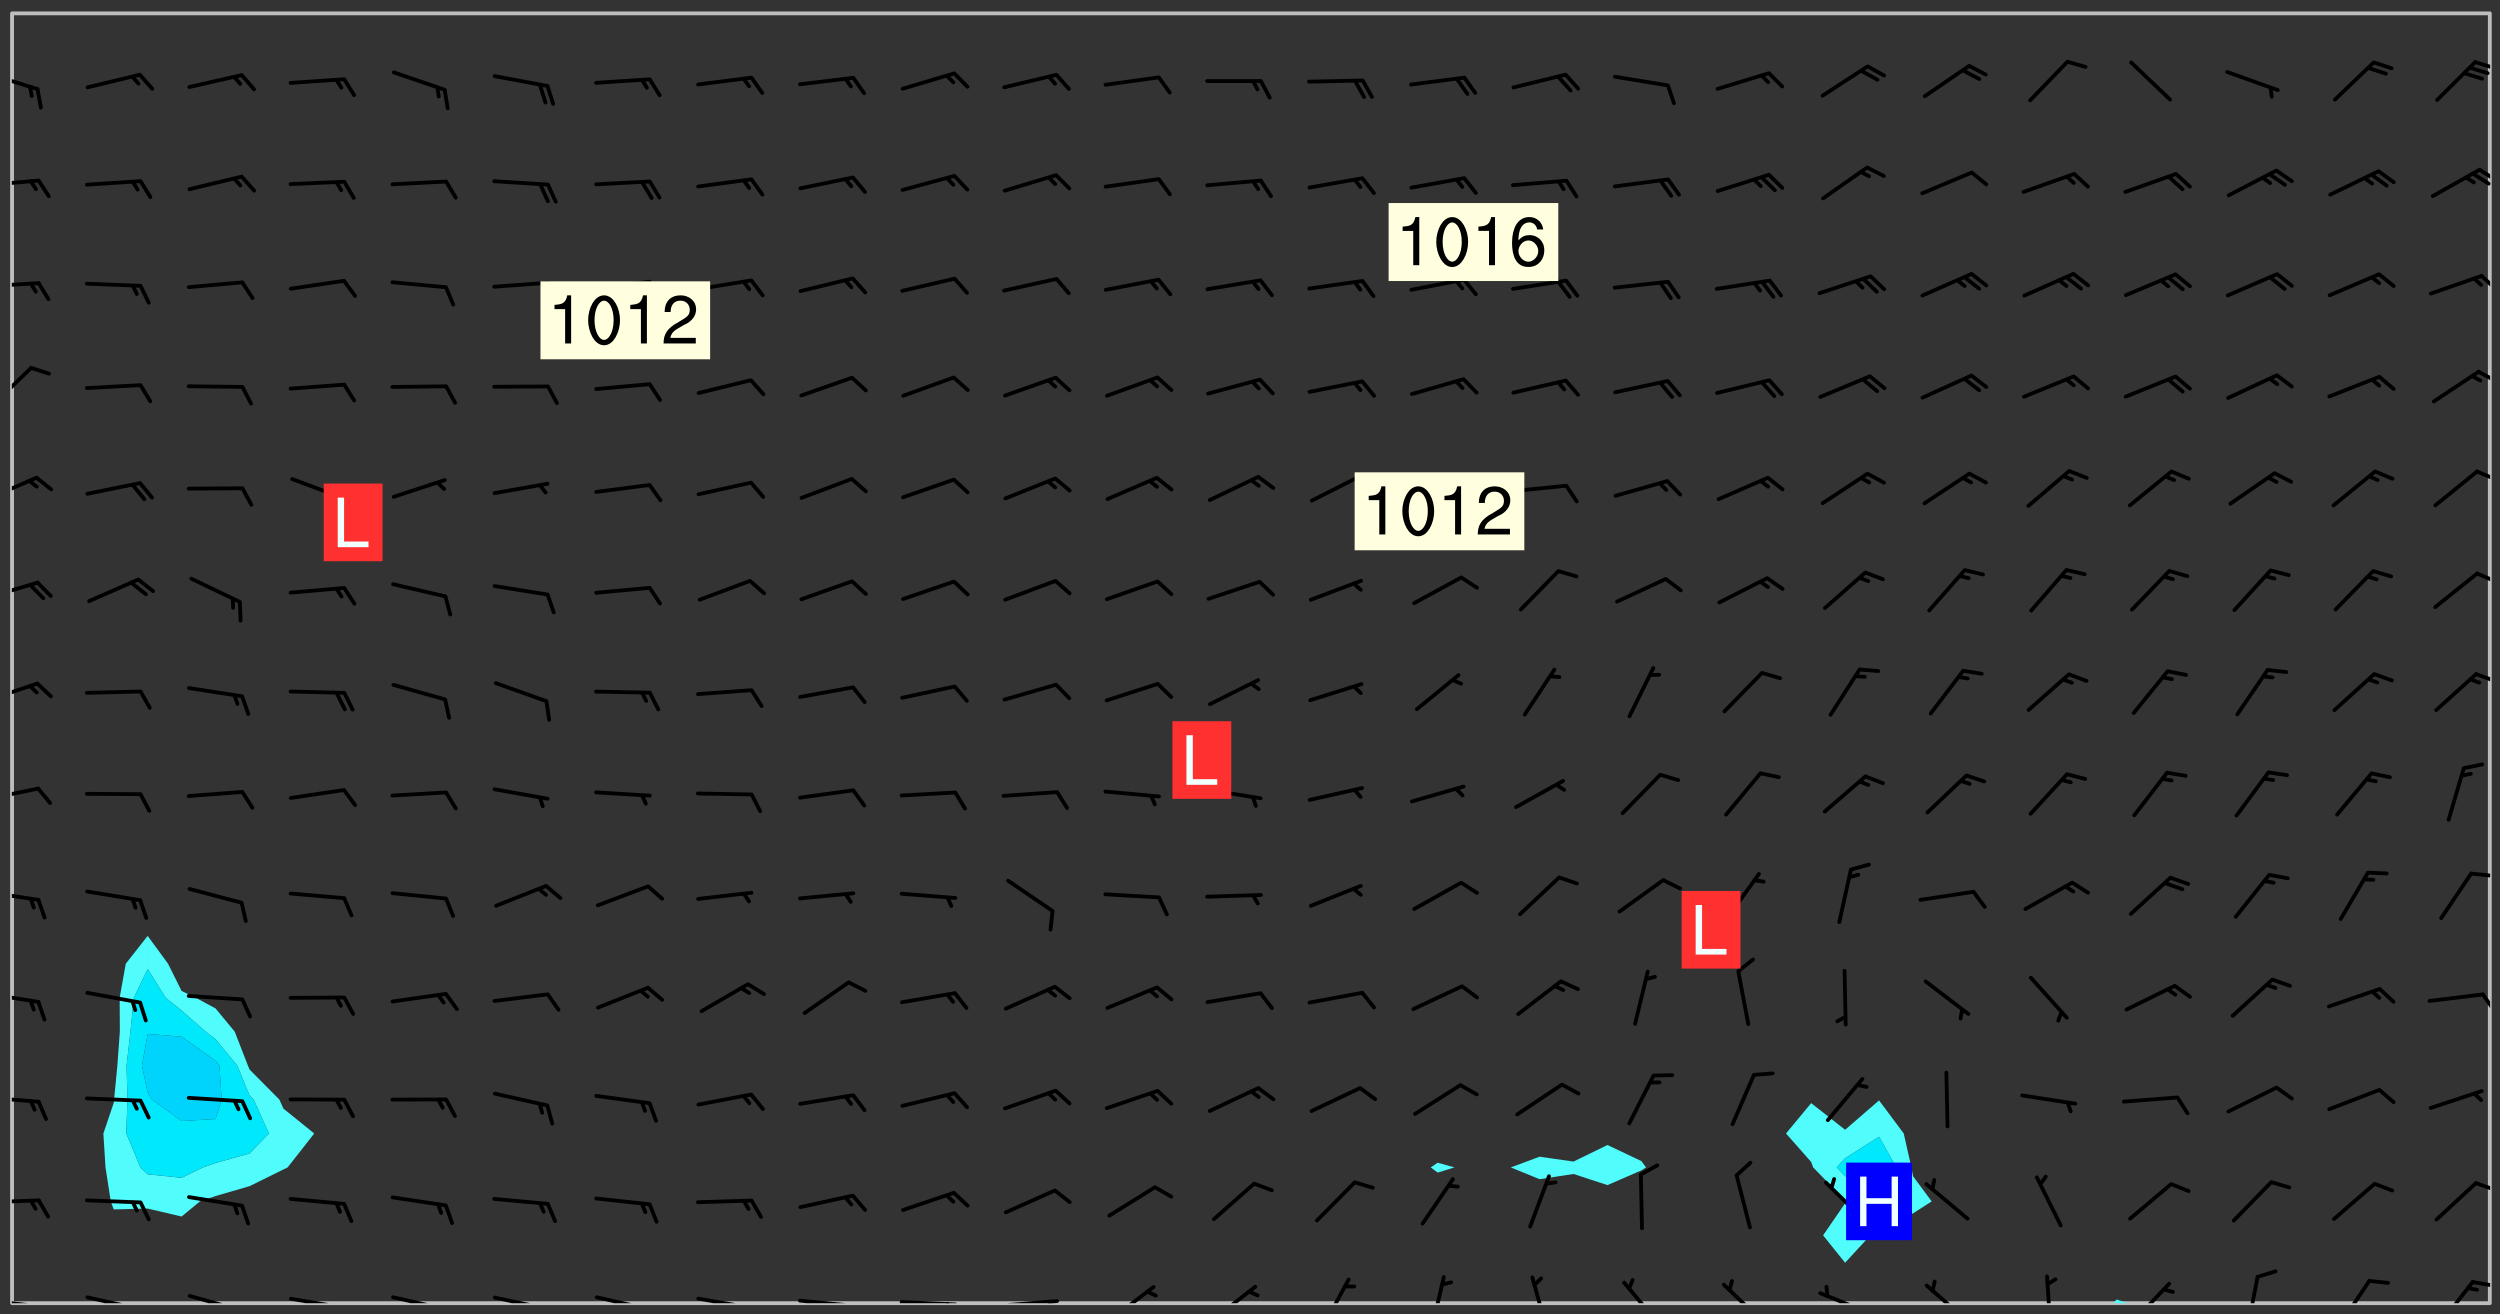 <svg xmlns="http://www.w3.org/2000/svg" role="img" xmlns:xlink="http://www.w3.org/1999/xlink" viewBox="142.45 309.95 326.84 171.84"><rect x="142.45" y="309.95" width="326.84" height="171.84" fill="#333333" stroke="none"/><defs><clipPath id="a"><path d="M144 311.672h1v168.656h-1zm0 0"/></clipPath><clipPath id="b"><path d="M144 311.672h324v168.656H144zm0 0"/></clipPath><clipPath id="c"><path d="M418 479h3v1.328h-3zm0 0"/></clipPath><clipPath id="d"><path d="M467 311.672h1v168.656h-1zm0 0"/></clipPath><clipPath id="e"><path d="M144 479h4v1.328h-4zm0 0"/></clipPath><clipPath id="f"><path d="M147 480h2v.328h-2zm0 0"/></clipPath><clipPath id="g"><path d="M146 480h2v.328h-2zm0 0"/></clipPath><clipPath id="h"><path d="M153 479h8v1.328h-8zm0 0"/></clipPath><clipPath id="i"><path d="M160 480h2v.328h-2zm0 0"/></clipPath><clipPath id="j"><path d="M159 480h2v.328h-2zm0 0"/></clipPath><clipPath id="k"><path d="M167 479h8v1.328h-8zm0 0"/></clipPath><clipPath id="l"><path d="M172 480h2v.328h-2zm0 0"/></clipPath><clipPath id="m"><path d="M180 479h8v1.328h-8zm0 0"/></clipPath><clipPath id="n"><path d="M187 480h2v.328h-2zm0 0"/></clipPath><clipPath id="o"><path d="M186 480h2v.328h-2zm0 0"/></clipPath><clipPath id="p"><path d="M193 479h8v1.328h-8zm0 0"/></clipPath><clipPath id="q"><path d="M200 480h2v.328h-2zm0 0"/></clipPath><clipPath id="r"><path d="M199 480h2v.328h-2zm0 0"/></clipPath><clipPath id="s"><path d="M206 479h9v1.328h-9zm0 0"/></clipPath><clipPath id="t"><path d="M213 480h2v.328h-2zm0 0"/></clipPath><clipPath id="u"><path d="M212 480h2v.328h-2zm0 0"/></clipPath><clipPath id="v"><path d="M220 479h8v1.328h-8zm0 0"/></clipPath><clipPath id="w"><path d="M227 480h2v.328h-2zm0 0"/></clipPath><clipPath id="x"><path d="M233 479h8v1.328h-8zm0 0"/></clipPath><clipPath id="y"><path d="M240 480h2v.328h-2zm0 0"/></clipPath><clipPath id="z"><path d="M246 479h9v1.328h-9zm0 0"/></clipPath><clipPath id="A"><path d="M253 480h3v.328h-3zm0 0"/></clipPath><clipPath id="B"><path d="M260 479h8v1.328h-8zm0 0"/></clipPath><clipPath id="C"><path d="M266 480h2v.328h-2zm0 0"/></clipPath><clipPath id="D"><path d="M273 479h8v1.328h-8zm0 0"/></clipPath><clipPath id="E"><path d="M279 479h2v1.328h-2zm0 0"/></clipPath><clipPath id="F"><path d="M287 477h7v3.328h-7zm0 0"/></clipPath><clipPath id="G"><path d="M300 477h7v3.328h-7zm0 0"/></clipPath><clipPath id="H"><path d="M315 476h5v4.328h-5zm0 0"/></clipPath><clipPath id="I"><path d="M329 476h3v4.328h-3zm0 0"/></clipPath><clipPath id="J"><path d="M342 476h3v4.328h-3zm0 0"/></clipPath><clipPath id="K"><path d="M354 477h6v3.328h-6zm0 0"/></clipPath><clipPath id="L"><path d="M367 477h7v3.328h-7zm0 0"/></clipPath><clipPath id="M"><path d="M380 478h8v2.328h-8zm0 0"/></clipPath><clipPath id="N"><path d="M394 477h6v3.328h-6zm0 0"/></clipPath><clipPath id="O"><path d="M409 476h2v4.328h-2zm0 0"/></clipPath><clipPath id="P"><path d="M420 477h7v3.328h-7zm0 0"/></clipPath><clipPath id="Q"><path d="M436 476h2v4.328h-2zm0 0"/></clipPath><clipPath id="R"><path d="M448 477h5v3.328h-5zm0 0"/></clipPath><clipPath id="S"><path d="M461 477h5v3.328h-5zm0 0"/></clipPath><clipPath id="T"><path d="M465 477h3v2h-3zm0 0"/></clipPath><clipPath id="U"><path d="M144 466h4v2h-4zm0 0"/></clipPath><clipPath id="V"><path d="M465 464h3v2h-3zm0 0"/></clipPath><clipPath id="W"><path d="M144 453h4v2h-4zm0 0"/></clipPath><clipPath id="X"><path d="M144 439h4v3h-4zm0 0"/></clipPath><clipPath id="Y"><path d="M466 439h2v4h-2zm0 0"/></clipPath><clipPath id="Z"><path d="M144 426h4v2h-4zm0 0"/></clipPath><clipPath id="aa"><path d="M465 423h3v2h-3zm0 0"/></clipPath><clipPath id="ab"><path d="M144 412h4v3h-4zm0 0"/></clipPath><clipPath id="ac"><path d="M144 399h4v3h-4zm0 0"/></clipPath><clipPath id="ad"><path d="M465 397h3v3h-3zm0 0"/></clipPath><clipPath id="ae"><path d="M144 385h4v4h-4zm0 0"/></clipPath><clipPath id="af"><path d="M466 384h2v3h-2zm0 0"/></clipPath><clipPath id="ag"><path d="M144 372h4v4h-4zm0 0"/></clipPath><clipPath id="ah"><path d="M466 371h2v2h-2zm0 0"/></clipPath><clipPath id="ai"><path d="M144 357h3v7h-3zm0 0"/></clipPath><clipPath id="aj"><path d="M466 358h2v2h-2zm0 0"/></clipPath><clipPath id="ak"><path d="M144 346h4v2h-4zm0 0"/></clipPath><clipPath id="al"><path d="M466 345h2v3h-2zm0 0"/></clipPath><clipPath id="am"><path d="M144 333h4v2h-4zm0 0"/></clipPath><clipPath id="an"><path d="M466 331h2v3h-2zm0 0"/></clipPath><clipPath id="ao"><path d="M465 332h3v3h-3zm0 0"/></clipPath><clipPath id="ap"><path d="M144 319h4v3h-4zm0 0"/></clipPath><clipPath id="aq"><path d="M465 317h3v3h-3zm0 0"/></clipPath><g id="ar" clip-path="url(#clip1)"><path fill="#fff" fill-opacity="0" fill-rule="evenodd" d="M0 0h1000v1000H0zm0 0"/><path fill="#d3d3d3" fill-opacity="0" fill-rule="evenodd" d="M162.152 355.867l-.234.293.059.234.117.172.176.234.293.348.113.059.117-.172.059-.234.176-.176.465-.176h.699l.234.293.289.816.059.176.176.23.352.234.699.699.172.176.234.348.234.41.289.582.41.465.23.234.234.176.117.23.176.293.172 1.164v.234l.059.289.059.117.117.117.348.41.117.172.176.176.176.234.117.172.172.352.059.234.234.406.234-.059-.176.176-.059.93h-.582l-.234-.113-.348.113-.117.117-.059.293-.059.176-.117.172-.465.293-.059.234-.059.113v.645l.059.172v.41l.059.059v.406l.059.406.117.176.059.059.23.641-.059.293v.699l-.059.582v.234l-.059.23-.055.352v1.922l.055.117h.426l-.367.117-.023.352.891 1.168 1.742.539 1.34.359v.539l.09.809.535.715 1.52.27.891-.086.09 1.164.535.18 1.16-.18 2.055-.984 1.16-.363 1.879-.176 1.695-.18-.18.719-1.516.086-1.25.09-.805.27-1.074.809.27.719.535.898-.18.625-.266.809.266 1.078.625.898.805.18 1.25-.18-.266.723.098.504.055.293v.172l.059.293v.406l.176.117.352.117h.406l.293-.176.113-.117.059-.117.117-.23.059-.176.352-.465.23-.176.176-.059.176.059.059.176.117.988.055.469.059.172.117.234.176.059.816.059h.289l.117.234.059.406.059.352v1.105l.117.293.117.348.289.699.176.352.582.754.352.176.172.059.469.234.641.465.348.234.293.176.293.055.23.062.816.348.293.176.113.172.352.352.117.176.523.641v.289l.059.352v.348l.059.352.059.289.117.059.172.059h.176l.582.234.176.117.176.289.176.234.113.234.293.23.117.117v.41l.059.055.289.234.234.117.059.117.117.172.059.117.23.234.059.176.234.059.117.059-.117.113-.059.117v.117l-.117.293-.117.289v.582l.176.117.117.059.059.117.117.117.113.059.176.348.059.352.059.406v.176l-.059.176-.117.699v.172l.117.176.293.293h.406l.176.117.117.172.117.293v.234h-.527l-.23-.234h-.234l-.176.059-.059.699.059.348.117.176.176.41.117.23.289.469.176.055h.523l.234.059.758.641.059.293v.234l.059.059.23.348v.352l-.117.172v.293l.293.289.293.176.172.059.293.176.293.117.582.406.289.234.293.176.219.16.016.012.23.176.641.523.176.234.117.176.176.176.113.172v.641l.117.176.469.117.582.117.234.059.23.113.293.117.113.059.586.352.289.172.176.062.176.055.176.059.699.352.289.176.234.055.289.176.234.117.641.406.293.117.172.059.234.059.41.059.23.059.234.117.059.172-.41.176.469.059.059.293.113.234.176.055.234.059.176.059.406.117.641.234.117.172.059.234v.176l-.059.117-.059.406.234.234.117.059.348.117.641.23.176.117.289.117.176.176.234.465.582 1.105.176.176.348.176.176.117.352.117 1.047.523.234.059.465.113.293.059.465.176.758.582.234.234.348.465.176.176.289.234.816.699.293.176.289.289.293.176.293.289.695.641.176.176.293.234.289.234.469.289.641.582.348.234.234.293.348.348.352.465.934.992.348.406.117.176.234.059.113.117.645.176.23.113.234.059.293.176.23.117.934.699.406.406.234.176.406.176.234.117.816.348.348.234.234.117.293.289.23.117.758.352.352.172.23.059.293.117.234.059.871.176h.816l.469.23.172.059.875.699.465.117.293.059.176.059.23.059.469.059.348.059.352.059.406.059h.293l.172.059v.23l.176.176h.293l.348.059.352.059.699.117h.641l.465-.234.293-.176.172-.117.41-.172.289-.176.934-.465.469-.293.523-.293.465-.172.465-.176 1.051-.465.289-.117.41-.117.289-.117.527-.176 1.516-.699.582-.348.289-.059.293-.059.348-.117.875-.23.352-.117h.113l.234-.059.875-.234.234-.059h.812l.352-.059.816-.117.172-.059.352-.055.293-.059.23-.059.816-.176.176-.059h.348l.234-.059.465-.117.758-.172.234-.059h.348l.41-.117.289-.059 1.285-.059h.289l.41-.059.23-.059h.176l.875-.117h.406l.41-.117h.348l.352-.113.871-.059h1.75l1.047.289.41.117.289.117.352.117.289.117 1.051.172.289.059h.293l.293.059.172.059.41.059.172.059.117.059h.117l.117.059.352.059h.113l.41.066 1.922.395 1.926.395 1.52.449 1.695.719 2.145.805 1.605-.719 1.43-.805 1.16-1.078 1.25-.449 3.035-.719 1.875-.359 2.145-1.348 2.234-1.254 2.5-1.258 1.695-.449 1.785-.18 1.16-.27.625.539 1.34-.27.715-.988.984-1.344.445-.18.805-.359 1.875-.539 1.785-.449 1.25-.27 1.16-.09 1.699-.09 1.961-.27 1.25-.09h.539l.625-.09h.891l2.145-.18 2.41-.18 2.59-.09 1.695.18 1.609.09 1.43.359 1.16.719 1.875.988 1.16 1.527.266.715.629.09.355.898.535.539.535 1.527 1.074.359h.535l-.805.535.09 1.707.715 2.695.891.805.895.988.715 1.258 1.785.539 1.52-.18.355 1.344 1.609-.805.98-.539.27.27.316-.215.219-.145.801.449.449-.359h.355l.535-.27.539-.719.535-.27.625-.988 1.16.449.84.371 1.395.617 1.695-.18h1.605l1.785.09.18-1.707.535-1.344.805.27.492.848.402.406-.09.539v.359l.715.449.711-.27h1.43l.359.988.445 1.258.715 1.344 1.25.629 1.695.629.715-.18.18-.539.98-.09.449.359.086 1.258-.266.629-.535.18v.539l.715.984.266.539.984.988.801 1.078-.266.359-.09.898-.625 2.332-.355 2.066-.09 1.793-.18.719-.09.539v1.438l-.98 1.883-.359 1.707-.535.898-.805 1.168-.266.539 2.055 1.254.086.359-.355.539-.09-.18v.809l.09 1.438-.445.715-1.074.094-.266.715.535.898.805.719 1.16.809 1.34.27.445.359-.355.449-1.789-.09-1.25-.449-.715-.719-.625-.09-.176 3.59-.188 1.309h89.359V311.703h-55.27v49.082l.762.125 3.289.543 2.023 2.836v2.754l2.352.332 2.348.332h4.051l-1.379 4.16-2.023.707-2.023.703-.543.344-2.594 1.617-.188.117-2.023-2.078-.73-2.742-2.672-2.078-1.375-3.5-.066-.082-1.957-2.672 2.75-1.418v-49.082H294.422v91.414l.117.031.133.012.074.074.105.047.09.059.086.059.09.059.297.297.059.09.031.117.027.117.016.137-.031.117-.059.09-.059.086-.043.105-.047.102-.027.121v.145l.176.27.148.148.074.086.074.074.043.105.062.09.059.086.043.105.059.09.047.102.043.105.059.086.117.18.074.074.062.086.059.09.043.105.059.09.059.086.062.09.059.09.043.102.117.18.074.074.059.086.074.074.09.059.105.047h.148l.133-.016.133.016.102-.047.074-.074.047-.102-.016-.133v-.148l-.047-.105-.027-.117-.047-.102-.027-.121-.043-.102-.062-.09-.043-.102-.043-.105-.031-.117-.016-.133-.012-.137.086-.059.059-.086.121-.031.043.105.016.133v.117l.059.102.059.09.09.059.148.148.059.09.043.105-.012.102.086.059.105.047.086.059.09.059.074.074-.117.027-.105.047-.086.059-.074.074-.059.09-.062.086-.027.121-.047.102-.043.105-.031.117-.012.133-.016.133v.148l.027.117.047.105.043.102.059.09.074.074.09.059.074.074.09.059.059.09.043.105.047.102.117.031.133.016h.148l.117-.031.105.043.043.105.047.102.027.121L299.5 410l.027.117.031.121.027.117.105.043.102.047.133-.016.148.148.062.086.074.074.07.074.09.062.105.043.102.043.117.031.137.016.117-.031.074-.074.027-.117-.012-.133-.031-.121-.027-.117.043-.105h.117l.09.062.117.027h.148l.133.016h.148l.133.016.133-.016h.148l.133-.016.133-.012.137.012.117-.027.133-.016.191-.059-.059.176-.016.133-.027.121-.016.133-.059.086-.133.016-.105.047-.105.043-.117.031-.117.027-.266.031h-.148l-.133.016-.074.074.059.086.148.148.117.18.074.07.09.062.09.059.086.059.09.059.102.043.105.062.105.043.086.059.105.047.102.043.18.117.059.09-.043.102-.047.105.016.133.223.223.059.09.043.102.031.121.043.102.016.133.031.117.012.137.031.117.148.148.102.043.105.043.117.031.133.016.137.016h.117l.117-.031.09-.059.043-.105.047-.102.043-.105.031-.117.012-.133v-.148l-.012-.133-.016-.133-.031-.117-.043-.105-.047-.105-.043-.102-.043-.105-.016-.133.016-.133.027-.117.031-.117.027-.121.047-.102.09-.059.086-.062.074-.074.09-.059.223-.223.059-.086.074-.074.117-.18.059-.086v-.148l-.074-.074-.102-.047-.105-.043-.102-.043-.059-.09-.047-.105-.027-.117.09-.059.117-.031.102-.043.18-.117.148-.148.012-.133-.012-.105-.09-.059-.133.016h-.148l-.133.016-.133-.016-.121-.031-.086-.059-.074-.074-.059-.09-.062-.086-.117-.18-.059-.086.031-.121.086-.059.121-.031.059-.086v-.121l-.031-.117-.059-.09-.059-.086-.047-.105-.027-.117-.016-.133.059-.09.074-.074.09-.059.117-.18.074-.074.059-.086.148-.148.121-.031.133-.016.133.016.074.074.043.105.016.133-.031.117-.117.031-.133.012-.148.148-.043.105-.047.102-.027.121-.031.117v.148l.031.117.043.105.059.09.074.07.074.074.117.031.121.027.117-.027.133-.016h.117l.09.059.074.074.047.105.059.086.102.047.133.016.105.043.086.059-.012.105-.074.074-.18.117-.059.09-.09.059-.07.074-.074.074-.062.09-.027.117-.016.133.016.133-.016.133v.148l.016.133.027.117.031.121.074.074.09.059.086.059.09.059.117.031v.086l-.102.047-.09.059-.266.031-.117.027h-.148l-.105.043-.102.047-.059.09-.062.234-.012.133-.031.121-.016.133v.293l-.012.133.012.137.016.133.133.016.133.012.121.031.086.059.074.074.047.105.043.102.016.133v.445l-.016.133v.445l.031.266.027.117.016.133.031.117.086.211.031.266v.148l-.031.117-.027.117-.031.121-.027.117-.031.117-.031.121-.012.133-.016.133.09.059.117-.031.102.016.047.105-.031.266v.441l-.043.105-.047.105-.043.102-.043.105-.059.086-.031.121-.043.117-.031.117-.016.133.016.133.059.09.105.047.086.059.059.086-.012.137-.031.117-.043.102v.445l-.016.133v.148l-.031.117-.043.105-.027.117-.047.105-.043.102-.031.121-.027.117-.031.133-.031.117-.027.117-.043.105-.031.117-.031.121-.012.133-.016.133v.297l.027.117v.148l.047.398.027.117.059.09.121.031h.148l.133-.016.059.09v.117l-.059.09-.09.059-.102.043-.105.047-.09.059-.086.059-.137.016-.117-.031-.133-.016-.102.047-.062.086-.012.137-.016.133-.031.117-.027.117-.016.133-.031.121v.297l.016.133.031.117v.148l.012.133v.148l-.027.117-.047.102-.027.121-.031.117-.059.09-.074.074-.102.043-.105.047-.117.027-.121.031-.102-.047.059-.086.105-.047.027-.117.031-.117.027-.121.031-.117v-.148l.016-.133-.031-.117-.043-.105-.105.016-.074.074-.102.043-.09.062-.074.074-.043.102-.016.133-.031.117L304.25 426l-.031.117-.027.117-.031.121-.027.117-.031.117-.043.105-.09.059h-.09l-.117-.031-.031-.086.016-.137-.031-.117v-.148l-.012-.133v-.148l-.062-.234-.027-.121-.043-.102-.047-.105-.059-.086-.059-.09-.043-.105-.062-.086-.148-.148-.07-.074-.105-.047-.105-.043-.102-.043-.297-.297-.09-.074-.086-.059-.105-.043-.09-.062-.086-.059-.105-.043-.09-.059-.086-.062-.074-.07-.105-.047-.086-.059-.105-.043-.09-.062-.102-.043-.105-.043-.086-.059-.105-.047-.105-.043-.102-.047-.09-.059-.102-.043-.105-.043-.09-.062-.117-.027-.133-.016-.133.016H299.75l-.133.016-.117-.031-.09-.059-.074-.074-.09-.059-.102-.047h-.148l-.121-.027-.102-.043-.074-.074-.117-.18-.09-.059-.102-.043-.09-.062-.105-.043-.09-.059-.086-.059-.105-.047-.059-.086-.059-.09-.043-.105-.047-.102-.074-.074-.086-.059-.074-.074-.09-.059-.223-.223-.043-.105-.031-.266.105-.043h.145l.105.043.074.074.09.059.086.059.105.047.09.059.148.148.07.074.148.148.062.086.074.074.086.059.074.074.09.062.09.059.086.059.27.176.102.047.105.043.102.043.047-.074.059-.086.074-.074.07-.074.105.043.074.074.059.09.043.102.047.105.043.105.121.027.117-.027.074-.09.043-.105.059-.09.074-.074.105-.043.117-.027.133.012.09.059.148.148.059.09.043.105.047.102.043.105.043.102.105.047.105.043.133.016.086-.059.059-.09.074-.074.105-.043.117.027.105.047.102.043.105.043.102.047.18.117v.117l-.016.133.016.133.016.137.059.086.102.047.121.027.117.031h.148l.117-.031.059-.09.18-.117.059-.09.074-.074.059-.086.117-.18.18-.117.117.031.09.059.043.074-.016.133v.117l.09.059h.148l.133-.016.133-.012.266-.031.105-.043.117-.031.121-.027.074-.074.07-.074.062-.09-.016-.105-.047-.102-.102-.043-.105-.016-.117.027-.266.031h-.148l-.074-.074-.09-.059-.117-.031-.117-.027-.133-.016h-.148l-.133.016h-.297l-.105-.047-.148-.148-.043-.102-.059-.09.223-.223.086-.059.105-.043.117-.031.133-.016.133.016.137.016.102.043.133-.012.09-.062.102-.043.062-.09-.047-.102-.09-.059-.117-.031-.102-.043-.059-.09-.062-.09v-.117l.016-.133.105-.047.074-.07v-.121l-.09-.059-.031-.117.09-.059.074-.074.043-.105.059-.09.047-.102.016-.133v-.148l-.047-.105-.043-.102-.09-.059-.133-.016-.102-.043-.137-.016-.117-.031h-.445l-.133-.016-.133-.012-.133-.016-.117-.031h-.148l-.133-.016-.133-.012-.266-.031-.121-.043-.086-.059-.074-.074v-.148l.012-.133.105-.047.102-.043.133-.016h.152l.133-.016h.293l.121.031.102.043.09.059.234.062.121-.047.09-.059.102-.043.133-.016.105.043.102.047.133.012.121-.027h.145l.121-.031.117-.027.105-.047.074-.074.086-.059.148-.148.059-.086.047-.105.027-.117.016-.105-.102-.043-.09-.059-.117-.031-.105-.043-.09-.062-.074-.086-.074-.074-.102-.043-.105-.047-.102-.043-.059-.09-.047-.102-.086-.211-.062-.086-.059-.09-.074-.074-.086-.059h-.27l-.117.031-.09.059-.102.043-.133.016-.105-.016-.027-.117-.062-.09-.117-.031-.102-.043-.148-.148-.031-.117-.016-.105.074-.074.18-.117.117-.027.117-.031.137.016.102.043.105.043.102.047.105.043.117.031.133.016.117.027.133.016.105-.016.09-.059-.074-.074-.105-.043-.074-.074-.074-.09-.148-.148-.086-.059-.09-.059-.074-.074-.09-.059-.102-.047-.121-.027-.102-.047-.105-.043-.117-.031-.102-.043-.121-.031h-.148l-.117.031-.105.043-.086.062-.18.117-.086.059-.09.059-.105.047-.086.059-.105.043-.102.043-.105.047-.074.074-.059.09-.059.086-.047.105-.059.086-.074.074-.133-.012-.117-.031h-.117l-.074.074-.09.059-.074.074-.09.059-.086.059-.105.047-.102.043-.137.016-.102-.043-.148-.148-.105-.047h-.086l-.105.047-.102.043-.121.031-.117-.031-.074-.074v-.117l.031-.121.074-.07.059-.09.074-.074.117-.031.105-.043h.293l.133-.016.137-.016.102-.043.09-.059.102-.047.09-.059.133-.012.09.059.133.012.09-.059.086-.059.105-.043.09-.059.086-.062.09-.059.148-.148.059-.086.059-.09.105-.043.133-.016.117.027.121.031.059-.059.059-.09.031-.266.027-.117.105.012.133.016.102-.043.09-.059.059-.09.074-.074.059-.09.047-.102.012-.133-.012-.133-.047-.105-.148-.148-.059-.09-.059-.086-.043-.105v-.445l.016-.133v-.148l.012-.133-.059-.059-.09.059-.102-.043-.18-.117-.086-.059-.062-.09-.059-.09-.074-.074-.086-.059-.121.031-.102.012-.105.047-.086.059-.105.043-.148.148-.09.059-.086.059-.09.062-.105.043-.133.016v-.121l.105-.043.117-.031.074-.07.043-.105v-.148l-.027-.117-.148-.148-.133-.016h-.148l-.117.031-.105.043-.102.043-.09.062-.117.027-.074-.074.012-.133-.043-.102-.043-.105-.09-.059-.117.027-.121.031-.117.031-.102.043-.121.031-.102.043-.105.043-.09.059-.102.016v-.117l.016-.133-.059-.09-.074.043-.148.148-.059.09-.074.074-.047.105-.043.102-.074.074-.059.09-.074.074-.059.086-.074.074-.09.062-.074.07-.074.074-.102.016-.133.016-.105-.043v-.121l.148-.148.043-.102.059-.09.047-.102.043-.105.059-.09.031-.117.043-.102.031-.121.027-.117.047-.105.043-.102.043-.105.074-.07.09-.062.09-.059.102-.043h.297l.266-.031.105-.043-.074-.074-.117-.031-.105-.043-.09-.059-.102-.047-.09-.059-.102-.043-.105-.043-.09-.062-.086-.059-.105-.043-.102-.043-.121-.031-.117-.031-.102-.043L297.5 410.25l-.102-.043-.09-.059-.043-.105-.016-.133.102-.043.133-.016.137.016.133-.016.102-.043.059-.09.016-.105-.09-.059-.074-.074-.102-.043-.09-.059-.148-.148-.043-.105-.016-.133v-.293l-.059-.09-.09-.059-.074-.074-.043-.105-.031-.117-.059-.09-.074-.074-.117-.027-.074-.074-.09-.059-.09-.062-.086-.059-.074-.074-.059-.086-.047-.105-.086-.059-.148-.148-.195-.059-.133.016-.102.043-.074.074-.047.102-.043.105-.059.09-.059.086-.297.297-.09.059h-.086l-.062-.086-.043-.105.031-.117.059-.09.027-.117-.012-.133-.09-.062-.105.047-.117.027-.117.031-.27.176-.102.047-.117.027-.105.047-.09.059-.102.043-.059-.086-.047-.105.016-.133.047-.105.07-.074.074-.07.059-.09v-.148l-.043-.105h-.238l-.102.047-.031.117-.027.117-.031.121-.074.043-.133.016-.074-.047-.043-.102-.043-.105-.047-.102-.043-.105-.121.031-.102.043-.133.016-.117.031-.105.043-.09.059-.102.047-.121.027-.133.016-.102-.043-.059-.09-.047-.105-.043-.102-.043-.105v-.117l.059-.09.086-.059.18-.117.102-.047.105-.043.105-.059.102-.043.09-.062.102-.043.105-.059.102-.047.09-.059.105-.043.102-.043.09-.062.102-.043.137-.016.117.031.102.043.121.031.102.043.105.047.102.043.105.043.102.047.105.043.102.043.105.047.086.059.105.043.117.031.105.043.102.047.09.059.105.043.102.043.105.047.117.027.102.047.121.027h.148l.086-.059.016-.102.059-.09-.027-.117-.074-.074-.117-.18-.074-.074-.09-.074-.18-.117-.086-.059-.105-.043-.102-.047-.27-.176-.059-.09-.074-.074-.059-.09-.043-.102-.031-.117-.016-.137v-.562l-.012-.133-.016-.133-.031-.117-.016-.133-.012-.133-.031-.121-.223-.223-.059-.086-.016-.105.031-.117.133-.016v-91.414H172.992v1.453l-.059.234-.352 1.051-.172.523-.117.348-.176.41-.117.172-.234.293-.23.059h-.352l-.117.059-.23.406v.293l.117.176.23.23.117.234.641.758.293.465.176.234.23.352.234.348.641.816.176.465.172.41.117.695.176.469.117 1.398.059.465v.875l.117 1.047v4.781l-.059.465-.352 1.281-.176.523-.113.41-.352.93L172.934 336l-.234.582-.117.176-.172.348-.176.406-.352.816-.059.293-.113.293-.117.289-.059.176-.117.875-.059.406-.059.117-.059.176-.059.172-.23.527-.117.172v.234l-.117.234-.059.172-.176.586v.289l-.059.176v.293l-.059.113-.059.527v.172l-.055.234v2.621l-.176.816-.117.176-.176.234-.117.172-.113.234-.586.934-.23.289-.293.465-.176.234-.289.352-.352.699-.113.23-.176.41-.176.23-.406.527-.816.699-.293.172-.289.234-.176.117-.176.176-.523.406-.527.176-.172.176-.234.055-.641.176h-.758m12.211 31.023l-1.074.449.359.895 1.25-.715.445-.539-.98-.09"/><path fill="#d3d3d3" fill-opacity="0" fill-rule="evenodd" d="M201.508 416.598h-.895l.449.629.98.359.805-.09.445-.988-.176.09-.715-.355-.895.355m154.621 59.07l-.059-.523v-.293l.113-.293.059-.23.469-.469h.113l.117-.113.117-.059h.176l.234-.059h.348l.234.059.117.059.23.172.059.176.117.582v.293l-.117.176-.172.289-.176.176-.527.523-.23.234-.117.059h-.176l-.117-.059-.406-.293-.176-.117-.117-.059-.059-.113-.055-.117m6.641-10.957l-.059-.172v-1.109l.059-.172.176-.059.172-.059h.176l.234-.059.117.059.059.699-.059.172-.117.176-.117.059-.234.523-.113.059h-.234l-.059-.117m9.613-14.391l-.117-.176v-.699l.293-.875.117-.172.176-.352.113-.23.117-.293.352-.758.117-.23.172-.234h.176l.117-.059h.641l.117.059.234.234.172.113.352.293.117.117.113.176v.113l.117.059.117.117v.699l-.059.176v.23l-.059.176-.348 1.051-.117.23-.117.234-.117.059-.23.234-.641.289h-.875l-.41-.117-.641-.465"/><path fill="none" stroke="#bebebe" stroke-linecap="round" stroke-linejoin="round" stroke-miterlimit="10" stroke-width=".5" d="M467.957 311.695H144.027v168.625h323.93v-168.625"/><g clip-path="url(#a)"><path fill="#fff" fill-opacity="0" fill-rule="evenodd" d="M144 475.891v4.438h.004H144V311.672h.004H144v164.219"/></g><g clip-path="url(#b)"><path fill="#fff" fill-opacity="0" fill-rule="evenodd" d="M144.004 480.328V311.672h17.75v120.629l-2.863 3.645-.797 4.438.023 4.438-.324 4.441-.43 4.438-.047.445-1.352 3.992.277 4.438.691 4.441.383 1.047 4.438-.109 4.438 1.039 2.395-1.977 2.043-.703 4.438-1.285 4.441-2.191.543-.262 3.48-4.438-4.023-3.25-.539-1.188-3.902-3.934-.207-.504-1.723-4.441-2.508-3.031-2.602-1.406-1.836-.879-1.77-3.559-2.668-3.645v-120.629h168.656v150.285l-.914.617.914.676 2.191-.676-2.191-.617V311.672h22.191v147.969l-4.438 2.168-4.438-.637-3.762 1.402 3.762 1.539 4.438-.684 4.438 1.457 4.441-1.93.605-.383-.605-.824-4.441-2.109V311.672h35.508V453.812l-4.438 3.84-4.438-3.484-3.289 3.969 3.289 3.723.262.715 4.176 4.293.301.148-.301.254-2.879 4.184 2.879 3.582 3.293-3.582 1.145-1.312 4.438-1.559 2.441-1.566-2.441-3.305-.211-1.137-1-4.438-3.227-4.324V311.672h79.887v168.656H420.625l-1.445-.484-.48.484H144.004"/></g><path fill="#50fcfc" fill-rule="evenodd" d="M156.242 462.574l-.277-4.438 1.352-3.992.047-.445.43-4.438.324-4.441-.023-4.438.797-4.438 2.863-3.645v4.328l-1.801 3.754-.449 4.438-.508 4.441.117 4.438-.156 4.438 1.852 4.438.945.898 4.438.457 2.789-1.355 1.648-.582 4.438-1.242 2.543-2.613-2.004-4.438-.539-.539-1.602-3.898-2.836-3.445-1.297-.996-3.141-2.758-2.094-1.68-2.344-3.754v-4.328l2.668 3.645 1.77 3.559 1.836.879 2.602 1.406 2.508 3.031 1.723 4.441.207.504 3.902 3.934.539 1.188 4.023 3.25-3.48 4.438-.543.262-4.441 2.191-4.438 1.285-2.043.703-2.395 1.977-4.438-1.039-4.438.109-.383-1.047-.691-4.441"/><path fill="#00e8fc" fill-rule="evenodd" d="M160.809 462.574l-1.852-4.438.156-4.438-.117-4.438.508-4.441.449-4.438 1.801-3.754v8.496l-.75 4.137.75 3.535.559.902 3.879 2.812 4.438-.266.801-2.547-.289-4.438-.512-.621-4.438-3.156-4.438-.359v-8.496l2.344 3.754 2.094 1.68 3.141 2.758 1.297.996 2.836 3.445 1.602 3.898.539.539 2.004 4.438-2.543 2.613-4.438 1.242-1.648.582-2.789 1.355-4.438-.457-.945-.898"/><path fill="#00d4fc" fill-rule="evenodd" d="M161.754 452.797l-.75-3.535.75-4.137 4.438.359 4.438 3.156.512.621.289 4.438-.801 2.547-4.438.266-3.879-2.812-.559-.902"/><path fill="#50fcfc" fill-rule="evenodd" d="M330.41 463.25l-.914-.676.914-.617 2.191.617-2.191.676m13.316.863l-3.762-1.539 3.762-1.402 4.438.637 4.438-2.168 4.441 2.109.605.824-.605.383-4.441 1.93-4.438-1.457-4.438.684m35.508-2.254l-3.289-3.723 3.289-3.969 4.438 3.484 4.438-3.84v4.754l-4.438 2.805-1.094 1.203 1.094 1.121 4.438 2.262 2.266-3.383-2.266-4.008v-4.754l3.227 4.324 1 4.438.211 1.137 2.441 3.305-2.441 1.566-4.438 1.559-1.145 1.312-3.293 3.582-2.879-3.582 2.879-4.184.301-.254-.301-.148-4.176-4.293-.262-.715"/><path fill="#00e8fc" fill-rule="evenodd" d="M383.672 463.695l-1.094-1.121 1.094-1.203 4.438-2.805 2.266 4.008-2.266 3.383-4.438-2.262"/><g clip-path="url(#c)"><path fill="#50fcfc" fill-rule="evenodd" d="M418.699 480.328l.48-.484 1.445.484h-1.926"/></g><g clip-path="url(#d)"><path fill="#fff" fill-opacity="0" fill-rule="evenodd" d="M467.996 480.328H468V311.672h-.004H468v168.656h-.004"/></g><g clip-path="url(#e)"><path fill="none" stroke="#000" stroke-linecap="round" stroke-linejoin="round" stroke-miterlimit="10" stroke-width=".5" d="M147.488 480.742l-6.977-.828"/></g><g clip-path="url(#f)"><path fill="none" stroke="#000" stroke-linecap="round" stroke-linejoin="round" stroke-miterlimit="10" stroke-width=".5" d="M147.488 480.742l.891 2.289"/></g><g clip-path="url(#g)"><path fill="none" stroke="#000" stroke-linecap="round" stroke-linejoin="round" stroke-miterlimit="10" stroke-width=".5" d="M146.473 480.621l.445 1.145"/></g><g clip-path="url(#h)"><path fill="none" stroke="#000" stroke-linecap="round" stroke-linejoin="round" stroke-miterlimit="10" stroke-width=".5" d="M160.742 481.098l-6.855-1.539"/></g><g clip-path="url(#i)"><path fill="none" stroke="#000" stroke-linecap="round" stroke-linejoin="round" stroke-miterlimit="10" stroke-width=".5" d="M160.742 481.098l.648 2.367"/></g><g clip-path="url(#j)"><path fill="none" stroke="#000" stroke-linecap="round" stroke-linejoin="round" stroke-miterlimit="10" stroke-width=".5" d="M159.746 480.875l.324 1.184"/></g><g clip-path="url(#k)"><path fill="none" stroke="#000" stroke-linecap="round" stroke-linejoin="round" stroke-miterlimit="10" stroke-width=".5" d="M174.012 481.281L167.25 479.375"/></g><g clip-path="url(#l)"><path fill="none" stroke="#000" stroke-linecap="round" stroke-linejoin="round" stroke-miterlimit="10" stroke-width=".5" d="M173.027 481.004l.262 1.199"/></g><g clip-path="url(#m)"><path fill="none" stroke="#000" stroke-linecap="round" stroke-linejoin="round" stroke-miterlimit="10" stroke-width=".5" d="M187.41 480.906l-6.93-1.156"/></g><g clip-path="url(#n)"><path fill="none" stroke="#000" stroke-linecap="round" stroke-linejoin="round" stroke-miterlimit="10" stroke-width=".5" d="M187.41 480.906l.781 2.328"/></g><g clip-path="url(#o)"><path fill="none" stroke="#000" stroke-linecap="round" stroke-linejoin="round" stroke-miterlimit="10" stroke-width=".5" d="M186.402 480.738l.391 1.164"/></g><g clip-path="url(#p)"><path fill="none" stroke="#000" stroke-linecap="round" stroke-linejoin="round" stroke-miterlimit="10" stroke-width=".5" d="M200.688 481.109l-6.852-1.562"/></g><g clip-path="url(#q)"><path fill="none" stroke="#000" stroke-linecap="round" stroke-linejoin="round" stroke-miterlimit="10" stroke-width=".5" d="M200.688 481.109l.641 2.367"/></g><g clip-path="url(#r)"><path fill="none" stroke="#000" stroke-linecap="round" stroke-linejoin="round" stroke-miterlimit="10" stroke-width=".5" d="M199.688 480.883l.324 1.184"/></g><g clip-path="url(#s)"><path fill="none" stroke="#000" stroke-linecap="round" stroke-linejoin="round" stroke-miterlimit="10" stroke-width=".5" d="M214.012 481.062l-6.871-1.469"/></g><g clip-path="url(#t)"><path fill="none" stroke="#000" stroke-linecap="round" stroke-linejoin="round" stroke-miterlimit="10" stroke-width=".5" d="M214.012 481.062l.672 2.359"/></g><g clip-path="url(#u)"><path fill="none" stroke="#000" stroke-linecap="round" stroke-linejoin="round" stroke-miterlimit="10" stroke-width=".5" d="M213.012 480.848l.336 1.18"/></g><g clip-path="url(#v)"><path fill="none" stroke="#000" stroke-linecap="round" stroke-linejoin="round" stroke-miterlimit="10" stroke-width=".5" d="M227.316 481.105l-6.852-1.555"/></g><g clip-path="url(#w)"><path fill="none" stroke="#000" stroke-linecap="round" stroke-linejoin="round" stroke-miterlimit="10" stroke-width=".5" d="M227.316 481.105l.645 2.367"/></g><g clip-path="url(#x)"><path fill="none" stroke="#000" stroke-linecap="round" stroke-linejoin="round" stroke-miterlimit="10" stroke-width=".5" d="M240.668 480.93l-6.926-1.199"/></g><g clip-path="url(#y)"><path fill="none" stroke="#000" stroke-linecap="round" stroke-linejoin="round" stroke-miterlimit="10" stroke-width=".5" d="M240.668 480.93l.766 2.328"/></g><g clip-path="url(#z)"><path fill="none" stroke="#000" stroke-linecap="round" stroke-linejoin="round" stroke-miterlimit="10" stroke-width=".5" d="M254.016 480.672l-6.992-.688"/></g><g clip-path="url(#A)"><path fill="none" stroke="#000" stroke-linecap="round" stroke-linejoin="round" stroke-miterlimit="10" stroke-width=".5" d="M254.016 480.672l.934 2.27"/></g><g clip-path="url(#B)"><path fill="none" stroke="#000" stroke-linecap="round" stroke-linejoin="round" stroke-miterlimit="10" stroke-width=".5" d="M267.348 480.484l-7.023-.309"/></g><g clip-path="url(#C)"><path fill="none" stroke="#000" stroke-linecap="round" stroke-linejoin="round" stroke-miterlimit="10" stroke-width=".5" d="M266.324 480.438l.527 1.109"/></g><g clip-path="url(#D)"><path fill="none" stroke="#000" stroke-linecap="round" stroke-linejoin="round" stroke-miterlimit="10" stroke-width=".5" d="M280.652 480.043l-7.004.57"/></g><g clip-path="url(#E)"><path fill="none" stroke="#000" stroke-linecap="round" stroke-linejoin="round" stroke-miterlimit="10" stroke-width=".5" d="M279.633 480.129l.664 1.031"/></g><g clip-path="url(#F)"><path fill="none" stroke="#000" stroke-linecap="round" stroke-linejoin="round" stroke-miterlimit="10" stroke-width=".5" d="M293.262 478.203l-5.594 4.25"/></g><path fill="none" stroke="#000" stroke-linecap="round" stroke-linejoin="round" stroke-miterlimit="10" stroke-width=".5" d="M292.449 478.82l1.113.516"/><g clip-path="url(#G)"><path fill="none" stroke="#000" stroke-linecap="round" stroke-linejoin="round" stroke-miterlimit="10" stroke-width=".5" d="M306.559 478.176l-5.555 4.305"/></g><path fill="none" stroke="#000" stroke-linecap="round" stroke-linejoin="round" stroke-miterlimit="10" stroke-width=".5" d="M305.75 478.805l1.117.504"/><g clip-path="url(#H)"><path fill="none" stroke="#000" stroke-linecap="round" stroke-linejoin="round" stroke-miterlimit="10" stroke-width=".5" d="M318.762 477.234l-3.332 6.188"/></g><path fill="none" stroke="#000" stroke-linecap="round" stroke-linejoin="round" stroke-miterlimit="10" stroke-width=".5" d="M318.277 478.137l1.227.004"/><g clip-path="url(#I)"><path fill="none" stroke="#000" stroke-linecap="round" stroke-linejoin="round" stroke-miterlimit="10" stroke-width=".5" d="M331.211 476.906l-1.602 6.844"/></g><path fill="none" stroke="#000" stroke-linecap="round" stroke-linejoin="round" stroke-miterlimit="10" stroke-width=".5" d="M330.98 477.902l1.184-.312"/><g clip-path="url(#J)"><path fill="none" stroke="#000" stroke-linecap="round" stroke-linejoin="round" stroke-miterlimit="10" stroke-width=".5" d="M342.777 476.945l1.898 6.766"/></g><path fill="none" stroke="#000" stroke-linecap="round" stroke-linejoin="round" stroke-miterlimit="10" stroke-width=".5" d="M343.051 477.93l.887-.848"/><g clip-path="url(#K)"><path fill="none" stroke="#000" stroke-linecap="round" stroke-linejoin="round" stroke-miterlimit="10" stroke-width=".5" d="M354.781 477.641l4.52 5.379"/></g><path fill="none" stroke="#000" stroke-linecap="round" stroke-linejoin="round" stroke-miterlimit="10" stroke-width=".5" d="M355.438 478.422l.457-1.137"/><g clip-path="url(#L)"><path fill="none" stroke="#000" stroke-linecap="round" stroke-linejoin="round" stroke-miterlimit="10" stroke-width=".5" d="M367.816 477.902l5.078 4.855"/></g><path fill="none" stroke="#000" stroke-linecap="round" stroke-linejoin="round" stroke-miterlimit="10" stroke-width=".5" d="M368.555 478.605l.332-1.18"/><g clip-path="url(#M)"><path fill="none" stroke="#000" stroke-linecap="round" stroke-linejoin="round" stroke-miterlimit="10" stroke-width=".5" d="M380.414 479.012l6.516 2.637"/></g><path fill="none" stroke="#000" stroke-linecap="round" stroke-linejoin="round" stroke-miterlimit="10" stroke-width=".5" d="M381.363 479.395l-.129-1.219"/><g clip-path="url(#N)"><path fill="none" stroke="#000" stroke-linecap="round" stroke-linejoin="round" stroke-miterlimit="10" stroke-width=".5" d="M394.34 478.02l5.293 4.621"/></g><path fill="none" stroke="#000" stroke-linecap="round" stroke-linejoin="round" stroke-miterlimit="10" stroke-width=".5" d="M395.109 478.691l.277-1.195"/><g clip-path="url(#O)"><path fill="none" stroke="#000" stroke-linecap="round" stroke-linejoin="round" stroke-miterlimit="10" stroke-width=".5" d="M410.07 476.824l.461 7.012"/></g><path fill="none" stroke="#000" stroke-linecap="round" stroke-linejoin="round" stroke-miterlimit="10" stroke-width=".5" d="M410.137 477.844l1.043-.648"/><g clip-path="url(#P)"><path fill="none" stroke="#000" stroke-linecap="round" stroke-linejoin="round" stroke-miterlimit="10" stroke-width=".5" d="M426.039 477.781l-4.844 5.094"/></g><path fill="none" stroke="#000" stroke-linecap="round" stroke-linejoin="round" stroke-miterlimit="10" stroke-width=".5" d="M425.332 478.523l1.184.328"/><g clip-path="url(#Q)"><path fill="none" stroke="#000" stroke-linecap="round" stroke-linejoin="round" stroke-miterlimit="10" stroke-width=".5" d="M437.598 476.879l-1.332 6.898"/></g><path fill="none" stroke="#000" stroke-linecap="round" stroke-linejoin="round" stroke-miterlimit="10" stroke-width=".5" d="M437.598 476.879l2.348-.719"/><g clip-path="url(#R)"><path fill="none" stroke="#000" stroke-linecap="round" stroke-linejoin="round" stroke-miterlimit="10" stroke-width=".5" d="M452.207 477.414l-3.922 5.828"/></g><path fill="none" stroke="#000" stroke-linecap="round" stroke-linejoin="round" stroke-miterlimit="10" stroke-width=".5" d="M452.207 477.414l2.441.254"/><g clip-path="url(#S)"><path fill="none" stroke="#000" stroke-linecap="round" stroke-linejoin="round" stroke-miterlimit="10" stroke-width=".5" d="M465.715 477.555l-4.309 5.551"/></g><g clip-path="url(#T)"><path fill="none" stroke="#000" stroke-linecap="round" stroke-linejoin="round" stroke-miterlimit="10" stroke-width=".5" d="M465.715 477.555l2.418.418"/></g><path fill="none" stroke="#000" stroke-linecap="round" stroke-linejoin="round" stroke-miterlimit="10" stroke-width=".5" d="M465.09 478.359l1.207.211"/><g clip-path="url(#U)"><path fill="none" stroke="#000" stroke-linecap="round" stroke-linejoin="round" stroke-miterlimit="10" stroke-width=".5" d="M147.512 466.883l-7.023.262"/></g><path fill="none" stroke="#000" stroke-linecap="round" stroke-linejoin="round" stroke-miterlimit="10" stroke-width=".5" d="M147.512 466.883l1.23 2.121m-2.254-2.082l.617 1.059m13.719-.832l-7.02-.27m7.02.27l1.07 2.211m-2.09-2.25l.535 1.105m13.758-.641l-6.938-1.121m6.938 1.121l.793 2.324m-1.801-2.488l.395 1.164m13.961-1.234l-7-.652m7 .652l.945 2.262m-1.965-2.359l.473 1.133m13.836-.84l-6.949-1.043m6.949 1.043l.82 2.312m-1.832-2.465l.41 1.156m13.941-1.203l-6.996-.645m6.996.645l.949 2.262m-1.969-2.355l.477 1.133m13.852-.98l-6.984-.762m6.984.762l.91 2.277m-1.926-2.391l.457 1.141m13.895-1.516l-7.023.215m7.023-.215l1.219 2.129m-2.242-2.098L240.305 468m13.648-1.738l-6.863 1.504m6.863-1.504l1.59 1.867m-2.59-1.648l.797.934m13.414-1.523l-6.656 2.246m6.656-2.246l1.785 1.684m-2.754-1.355l.895.84m13.27-1.473l-6.418 2.855m6.418-2.855l1.934 1.512m11.156-1.938l-5.969 3.711m5.969-3.711l2.121 1.23m10.848-1.699l-5.273 4.645m5.273-4.645l2.297.867m10.855-1.039l-4.949 4.988m4.949-4.988l2.348.707m10.477-1.113l-3.965 5.801m3.387-4.957l1.219.137m11.922-1.371l-2.461 6.582m2.102-5.625l1.219-.16M356.969 463.5l.145 7.027m-.145-7.027l2.145-1.195m10.371 1.305l1.746 6.809m-1.746-6.809l1.812-1.652m9.863 2.598l5.023 4.918m-4.293-4.203l.348-1.176m12.055.664l5.387 4.512m-4.602-3.855l.254-1.199m13.406-.348l3.125 6.293m-2.672-5.379l.715-.996m16.398.965l-5.375 4.527m5.375-4.527l2.277.918M439.387 464.5l-4.91 5.027m4.91-5.027l2.355.691m11.16-.477l-5.312 4.598m5.312-4.598l2.289.883m10.949-.969l-5.16 4.77"/><g clip-path="url(#V)"><path fill="none" stroke="#000" stroke-linecap="round" stroke-linejoin="round" stroke-miterlimit="10" stroke-width=".5" d="M466.141 464.629l2.316.809"/></g><g clip-path="url(#W)"><path fill="none" stroke="#000" stroke-linecap="round" stroke-linejoin="round" stroke-miterlimit="10" stroke-width=".5" d="M147.5 453.988l-7-.582"/></g><path fill="none" stroke="#000" stroke-linecap="round" stroke-linejoin="round" stroke-miterlimit="10" stroke-width=".5" d="M147.5 453.988l.969 2.258m-1.984-2.34l.484 1.125m13.855-1.188l-7.02-.289m7.02.289l1.062 2.211m-2.082-2.254l.531 1.105m13.801-.988l-7.012-.438m7.012.438l1.016 2.234m-2.035-2.297l.508 1.117m13.832-1.258l-7.023-.031m7.023.031l1.145 2.172m-2.164-2.176l.57 1.086m13.766-1.105l-7.027.016m7.027-.016l1.156 2.164M199.75 453.691l.578 1.082m13.676-.301l-6.855-1.547m6.855 1.547l.645 2.367m-1.645-2.594l.324 1.184m14.043-1.254l-6.961-.953m6.961.953l.848 2.305m-1.859-2.441l.422 1.148m13.875-2.148l-6.902 1.32m6.902-1.32l1.539 1.91m-2.543-1.719l.77.957m13.566-1.051l-6.938 1.125m6.938-1.125l1.484 1.953m-2.492-1.789l.742.977M267.25 452.871l-6.828 1.656m6.828-1.656l1.629 1.832m-2.621-1.594l.812.918m13.398-1.488l-6.633 2.32m6.633-2.32l1.801 1.664m-2.766-1.328l.898.832m13.391-1.141l-6.652 2.266m6.652-2.266l1.789 1.68m-2.758-1.352l.895.84m13.238-1.535l-6.355 2.996m6.355-2.996l1.969 1.469m-2.891-1.031l.98.734m13.254-1.176l-6.348 3.008m6.348-3.008l1.969 1.461m11.141-1.84l-5.934 3.766m5.934-3.766l2.133 1.211m11.137-1.277l-5.848 3.898m5.848-3.898l2.16 1.164m9.82-2.352l-3.176 6.27m3.176-6.27l2.453-.047m-2.914.961l1.227-.023m12.359-.977l-2.797 6.445m2.797-6.445l2.445-.195m11.73.727l-4.516 5.383m3.859-4.602l1.199.258m10.438-1.859l.152 7.023m16.711-2.977l-6.945-1.07m5.934.914l.406 1.16m13.953-1.812l-7.008.547m7.008-.547l1.316 2.07m11.641-3.363l-6.293 3.129m6.293-3.129l1.996 1.43m11.453-1.125l-6.559 2.523m6.559-2.523l1.852 1.609m11.516-1.453l-6.668 2.211m5.699-1.891l.887.848"/><g clip-path="url(#X)"><path fill="none" stroke="#000" stroke-linecap="round" stroke-linejoin="round" stroke-miterlimit="10" stroke-width=".5" d="M147.469 440.938l-6.938-1.109"/></g><path fill="none" stroke="#000" stroke-linecap="round" stroke-linejoin="round" stroke-miterlimit="10" stroke-width=".5" d="M147.469 440.938l.797 2.32m-1.805-2.48l.398 1.16m13.91-.918l-6.91-1.273m6.91 1.273l.742 2.34m-1.746-2.523l.371 1.168m14-1.395l-7.012-.453m7.012.453l1.008 2.238m12.312-2.488l-7.023.047m7.023-.047l1.168 2.156m-2.188-2.148l.582 1.078m13.719-1.559l-6.957.992m6.957-.992l1.445 1.984m-2.457-1.84l.723.992m13.613-1.074l-6.973.867m6.973-.867l1.41 2.008m11.684-2.875l-6.531 2.602m6.531-2.602l1.871 1.586m-2.824-1.207l.938.793m13.102-1.633l-6.074 3.527m6.074-3.527l2.086 1.293m-2.969-.781l1.043.648m13-1.406l-5.762 4.02m5.762-4.02l2.184 1.117m11.711.297l-6.926 1.191m6.926-1.191l1.504 1.938m-2.512-1.766l.754.969m13.316-1.977l-6.418 2.863m6.418-2.863l1.934 1.508m-2.867-1.094l.969.754m13.32-1.078l-6.496 2.68m6.496-2.68l1.891 1.566m-2.836-1.176l.945.781m13.531-.414l-6.93 1.164m6.93-1.164l1.496 1.949m11.809-2.004l-6.91 1.277m6.91-1.277l1.527 1.918m11.512-2.773l-6.359 2.984m6.359-2.984l1.965 1.473m10.961-2.117l-5.578 4.273m5.578-4.273l2.23 1.02m-3.043-.398l1.117.512m11.047-2.41l-1.652 6.828m1.41-5.836l1.188-.305m10.895-.727l1.301 6.906m-1.301-6.906l1.914-1.531m12.125 8.496l-.148-7.023m.125 6.004l-1.07.598m17.129-.961l-5.59-4.258m4.777 3.641l-.199 1.211M412.648 443l-4.691-5.23m4.008 4.469l-.422 1.152m15.227-4.559l-6.305 3.102m6.305-3.102l1.988 1.434m-2.906-.98l.996.715m12.68-1.984l-5.191 4.738m5.191-4.738l2.309.82m-3.066-.133l1.156.41m13.645.129l-6.645 2.285m6.645-2.285l1.793 1.672m-2.762-1.34l.898.836m13.551-.453l-6.977.852"/><g clip-path="url(#Y)"><path fill="none" stroke="#000" stroke-linecap="round" stroke-linejoin="round" stroke-miterlimit="10" stroke-width=".5" d="M467.051 439.957l1.406 2.012"/></g><g clip-path="url(#Z)"><path fill="none" stroke="#000" stroke-linecap="round" stroke-linejoin="round" stroke-miterlimit="10" stroke-width=".5" d="M147.473 427.602l-6.945-1.066"/></g><path fill="none" stroke="#000" stroke-linecap="round" stroke-linejoin="round" stroke-miterlimit="10" stroke-width=".5" d="M147.473 427.602l.809 2.316m-1.82-2.473l.406 1.16m13.914-.969l-6.934-1.137m6.934 1.137l.789 2.324m-1.797-2.488l.395 1.16m13.859-.664l-6.793-1.801m6.793 1.801l.559 2.387m12.859-2.984l-7-.605m7 .605l.961 2.258m12.352-2.207l-6.992-.703m6.992.703l.926 2.27m12.156-3.922l-6.531 2.598m6.531-2.598l1.871 1.59m-2.82-1.211l.934.793m13.352-1.113l-6.574 2.48m6.574-2.48l1.844 1.617m11.676-.781l-6.98.809m5.965-.691l.699 1.012m13.641-1.059l-6.996.668m5.977-.57l.676 1.023m13.664-.512l-7.008-.551m5.988.473l.488 1.125m13.246.652l-5.809-3.949m5.809 3.949l-.266 2.441m14.184-4.215l-7.016-.402m7.016.402L295 429.5m12.293-2.543l-7.023.223m6-.191l.613 1.066m13.477-2.289l-6.527 2.605m5.578-2.227l.938.793m13.129-1.586l-6.133 3.434m6.133-3.434l2.062 1.328m10.75-2.016l-5.125 4.809m5.125-4.809l2.32.793m11.285-.441l-5.707 4.105m5.707-4.105l2.199 1.086m10.312-1.887l-4.102 5.707m3.504-4.875l1.219.164m11.402-1.574L382.914 430.5m1.516-6.863l2.363-.656m-2.582 1.656l1.18-.328m15.07 2.234l-6.949 1.051m6.949-1.051l1.461 1.973m11.438-3.176l-6.117 3.457m6.117-3.457l2.07 1.32m-2.961-.816l1.035.66m12.703-1.809l-5.184 4.746m5.184-4.746l2.312.824m-3.066-.133l2.312.82m11.359-1.883l-4.387 5.488m4.387-5.488l2.414.453m-3.051.348l1.207.227m12.328-1.312l-3.555 6.059m3.555-6.059l2.453.102m-2.969.781l1.227.051m12.789-.816l-3.926 5.828"/><g clip-path="url(#aa)"><path fill="none" stroke="#000" stroke-linecap="round" stroke-linejoin="round" stroke-miterlimit="10" stroke-width=".5" d="M465.523 424.156l2.441.254"/></g><g clip-path="url(#ab)"><path fill="none" stroke="#000" stroke-linecap="round" stroke-linejoin="round" stroke-miterlimit="10" stroke-width=".5" d="M147.441 413.043l-6.883 1.418"/></g><path fill="none" stroke="#000" stroke-linecap="round" stroke-linejoin="round" stroke-miterlimit="10" stroke-width=".5" d="M147.441 413.043l1.566 1.891m11.82-1.156l-7.027-.047m7.027.047l1.137 2.176m12.168-2.469l-7.008.539m7.008-.539l1.316 2.074m11.973-2.324l-6.953 1.039m6.953-1.039l1.457 1.973m11.891-1.656l-7.016.406m7.016-.406l1.273 2.094m11.992-1.273l-6.918-1.234m5.91 1.055l.379 1.168m13.992-1.395l-7.016-.426m5.996.367l.508 1.113m13.832-1.203l-7.027-.129m7.027.129l1.113 2.188M254 413.27l-6.961.965M254 413.27l1.438 1.988m11.906-1.699l-7.016.391m7.016-.391l1.27 2.102m12.043-2.152L273.645 414m7.012-.492l1.301 2.078m12.008-1.512l-7-.641m5.98.547l.477 1.129m13.828-.797l-6.938-1.117m5.93.953l.395 1.164m13.887-2.332l-6.855 1.547m5.859-1.324l.801.93m13.457-1.352l-6.75 1.945m5.77-1.664l.852.883m13.141-1.902l-6.141 3.418m5.246-2.918l1.031.664M359.5 411.242l-4.918 5.023M359.5 411.242l2.352.691m10.75-.883l-4.492 5.402m4.492-5.402l2.402.5m11.328-.094l-5.32 4.594m5.32-4.594l2.285.887m-3.062-.219l1.145.445m12.84-1.234l-5.105 4.832m5.105-4.832l2.324.781m-3.066-.078l1.16.391m12.723-1.262l-4.758 5.172m4.758-5.172l2.375.621m-3.066.133l1.188.309m12.586-1.262l-4.289 5.57m4.289-5.57l2.418.41m-3.043.402l1.211.203m12.672-1.055l-4.18 5.648m4.18-5.648l2.43.363m-3.035.457l1.211.184m12.875-.875l-4.508 5.391m4.508-5.391l2.402.504m-3.059.281l1.203.25m11.508-1.711l-1.984 6.742m1.984-6.742l2.402-.492m-2.691 1.473l1.203-.246"/><g clip-path="url(#ac)"><path fill="none" stroke="#000" stroke-linecap="round" stroke-linejoin="round" stroke-miterlimit="10" stroke-width=".5" d="M147.328 399.312l-6.656 2.25"/></g><path fill="none" stroke="#000" stroke-linecap="round" stroke-linejoin="round" stroke-miterlimit="10" stroke-width=".5" d="M147.328 399.312l1.785 1.684m-2.754-1.355l.895.84m13.574-.129l-7.027.176m7.027-.176l1.203 2.137m12.07-1.512l-6.945-1.074m6.945 1.074l.809 2.316m-1.816-2.473l.402 1.156m13.961-1.449l-7.023-.176m7.023.176l1.098 2.195M186.438 400.5l1.094 2.195m13.109-1.305l-6.762-1.906m6.762 1.906l.523 2.398m12.723-2.172l-6.621-2.359m6.621 2.359l.355 2.43m13.16-3.539l-7.023-.141m7.023.141l1.109 2.191m-2.129-2.211l.551 1.094m13.777-1.402l-7.008.516m7.008-.516l1.309 2.074m11.957-2.441l-6.914 1.254m6.914-1.254l1.52 1.926m11.773-2.039l-6.867 1.48m6.867-1.48l1.582 1.871m11.676-2.105l-6.754 1.949m6.754-1.949l1.707 1.762m11.574-1.867l-6.688 2.16m6.688-2.16l1.762 1.707m11.352-2.199l-6.285 3.141m5.371-2.684l1 .711m13.441-.648l-6.707 2.105m5.73-1.801l.875.863m12.781-2.34l-5.438 4.449m4.648-3.805l1.133.477m12.188-1.832l-3.867 5.867m3.305-5.012l1.223.113m12.277-1.184l-3.113 6.301m2.66-5.387l1.227-.035m13.441-.242l-4.914 5.023m4.914-5.023l2.355.691m10.402-1.137l-3.797 5.914m3.797-5.914l2.445.203m-3 .66l1.223.098m12.875-.797l-4.254 5.59m4.254-5.59l2.422.395m-3.039.418l1.211.195m13.227-.543l-5.266 4.656m5.266-4.656l2.297.859m-3.062-.18l1.148.43m12.516-1.508l-4.43 5.457m4.43-5.457l2.406.473m-3.051.32l1.203.234m12.523-1.199l-3.965 5.801m3.965-5.801l2.441.273m-3.016.57l1.219.137m13.289-.441l-5.203 4.719m5.203-4.719l2.309.832m-3.062-.145l1.152.414m12.926-1.094l-5.223 4.703"/><g clip-path="url(#ad)"><path fill="none" stroke="#000" stroke-linecap="round" stroke-linejoin="round" stroke-miterlimit="10" stroke-width=".5" d="M466.172 398.086l2.305.84"/></g><path fill="none" stroke="#000" stroke-linecap="round" stroke-linejoin="round" stroke-miterlimit="10" stroke-width=".5" d="M465.414 398.77l1.152.422"/><g clip-path="url(#ae)"><path fill="none" stroke="#000" stroke-linecap="round" stroke-linejoin="round" stroke-miterlimit="10" stroke-width=".5" d="M147.367 386.121l-6.734 2.004"/></g><path fill="none" stroke="#000" stroke-linecap="round" stroke-linejoin="round" stroke-miterlimit="10" stroke-width=".5" d="M147.367 386.121l1.723 1.746m-2.703-1.453l1.723 1.746m12.422-2.449l-6.434 2.828m6.434-2.828l1.926 1.52m-2.863-1.109l1.93 1.52m12.277 1l-6.34-3.035m6.34 3.035l.102 2.449m-1.023-2.891l.051 1.227m14.516-2.609l-7 .613m7-.613l1.336 2.055m-2.355-1.965l.668 1.027m13.59-.016l-6.844-1.59m6.844 1.59l.629 2.371m12.73-2.609l-6.938-1.113m6.938 1.113l.793 2.324m12.555-3.203l-7 .645m7-.645l1.344 2.055m11.762-2.965l-6.582 2.465m6.582-2.465l1.84 1.625m11.496-1.57l-6.621 2.355m6.621-2.355l1.809 1.656m11.52-1.617l-6.648 2.277m6.648-2.277l1.793 1.676m11.488-1.766l-6.582 2.457m6.582-2.457l1.836 1.625m11.504-1.555l-6.633 2.32m6.633-2.32l1.805 1.664m11.527-1.617l-6.664 2.223m6.664-2.223l1.777 1.691m11.492-1.82l-6.574 2.48m5.617-2.117l.922.809m13.148-1.609l-6.172 3.355m6.172-3.355l2.047 1.352m10.641-2.184l-4.914 5.023m4.914-5.023l2.355.691m11.691.34l-6.379 2.957m6.379-2.957l1.953 1.484m11.305-1.598l-6.266 3.184m6.266-3.184l2.008 1.414m-2.918-.949l1.004.703m12.73-1.895l-5.281 4.637m5.281-4.637l2.293.867m-3.062-.191l1.148.434m12.617-1.43l-4.645 5.277m4.645-5.277l2.387.566m-3.062.203l1.191.281m12.777-1.066L408 389.777m4.602-5.309l2.395.551m-3.062.223l1.195.273m12.93-.922l-4.883 5.059m4.883-5.059l2.355.68m-3.066.059l1.18.336m12.77-1.141l-4.734 5.191m4.734-5.191l2.379.609m-3.066.145l1.188.305m12.906-.973l-4.914 5.02m4.914-5.02l2.355.691m-3.07.039l1.176.344m13.141-.758l-5.488 4.387"/><g clip-path="url(#af)"><path fill="none" stroke="#000" stroke-linecap="round" stroke-linejoin="round" stroke-miterlimit="10" stroke-width=".5" d="M466.305 384.93l2.254.973"/></g><g clip-path="url(#ag)"><path fill="none" stroke="#000" stroke-linecap="round" stroke-linejoin="round" stroke-miterlimit="10" stroke-width=".5" d="M147.223 372.402l-6.445 2.809"/></g><path fill="none" stroke="#000" stroke-linecap="round" stroke-linejoin="round" stroke-miterlimit="10" stroke-width=".5" d="M147.223 372.402l1.918 1.527m-2.855-1.117l.961.762m13.512-.469l-6.887 1.402m6.887-1.402L162.32 375m-2.562-1.688l1.559 1.891m12.828-1.418l-7.027.047m7.027-.047l1.168 2.156m11.926-.91l-6.586-2.445m5.629 2.09l.164 1.215m14.152-3.18l-6.676 2.195m5.707-1.875l.883.848m13.523-.684l-6.918 1.223m5.91-1.043l.758.965m13.59-.984l-6.969.906m6.969-.906l1.422 1.996m11.84-2.301l-6.863 1.516m6.863-1.516l1.594 1.863m11.578-2.348l-6.574 2.48m6.574-2.48l1.844 1.621m11.5-1.535l-6.633 2.312m6.633-2.312l1.801 1.664M280.41 372.5l-6.52 2.617m6.52-2.617l1.879 1.582m-2.828-1.203l.941.793m13.289-1.254l-6.453 2.777m6.453-2.777l1.918 1.535m-2.855-1.129l.957.766m13.242-1.297l-6.344 3.031m6.344-3.031l1.973 1.461m-2.898-1.02l.988.73m13.215-1.246l-6.27 3.18m6.27-3.18l2.008 1.414m11.527-.867l-6.711 2.086m6.711-2.086l1.742 1.727m11.715-1.035l-6.992.699m6.992-.699l1.359 2.043m11.84-2.656l-6.758 1.926m6.758-1.926l1.699 1.77m-2.684-1.488l.852.883m13.289-1.602l-6.445 2.805m6.445-2.805l1.922 1.527m-2.859-1.117l.961.762m13.004-1.699l-5.871 3.859m5.871-3.859l2.152 1.176m-3.004-.617l1.074.59m13.09-1.16l-5.863 3.879m5.863-3.879l2.156 1.172m-3.012-.605l1.078.586m12.832-1.492l-5.344 4.562m5.344-4.562l2.285.902m-3.062-.238l1.141.449m13.004-1.051l-5.445 4.438m5.445-4.438l2.262.949m-3.055-.305l1.133.477m13.141-.898l-5.781 3.992m5.781-3.992L442 372.938m-3.02-.547l1.09.566m12.898-1.367l-5.445 4.438m5.445-4.438l2.262.949m-3.055-.305l1.133.477m12.98-1.117l-5.453 4.43"/><g clip-path="url(#ah)"><path fill="none" stroke="#000" stroke-linecap="round" stroke-linejoin="round" stroke-miterlimit="10" stroke-width=".5" d="M466.289 371.594l2.258.953"/></g><g clip-path="url(#ai)"><path fill="none" stroke="#000" stroke-linecap="round" stroke-linejoin="round" stroke-miterlimit="10" stroke-width=".5" d="M146.523 358.047l-5.047 4.891"/></g><path fill="none" stroke="#000" stroke-linecap="round" stroke-linejoin="round" stroke-miterlimit="10" stroke-width=".5" d="M146.523 358.047l2.336.754m11.965 1.504l-7.02.379m7.02-.379l1.266 2.102m12.055-1.871l-7.027-.086m7.027.086l1.125 2.18m12.18-2.48l-7.008.52m7.008-.52l1.309 2.074m12.016-1.855l-7.027.082m7.027-.082l1.176 2.152m12.141-2.133l-7.027.039m7.027-.039l1.164 2.16m12.137-2.457l-7 .633m7-.633l1.34 2.055m11.887-2.574l-6.824 1.672m6.824-1.672l1.637 1.832m11.582-2.156l-6.633 2.324m6.633-2.324l1.805 1.664m11.5-1.695l-6.609 2.387m6.609-2.387l1.82 1.645m11.504-1.621l-6.629 2.34m6.629-2.34l1.805 1.66m-2.77-1.32l.902.828m13.367-1.199l-6.605 2.398m6.605-2.398l1.82 1.645m-2.781-1.293l.91.82m13.453-.887l-6.785 1.828m6.785-1.828l1.676 1.793m-2.66-1.527l.836.898m13.52-.938l-6.891 1.379m6.891-1.379l1.551 1.898m-2.555-1.699l.777.949m13.469-1.434l-6.75 1.945m6.75-1.945l1.707 1.762m-2.688-1.477l.852.879m13.492-.98l-6.848 1.578m6.848-1.578l1.609 1.852m-2.605-1.621l.805.926m13.52-1.105l-6.871 1.48m6.871-1.48l1.582 1.875m-2.582-1.66l1.582 1.875m12.711-2.184l-6.828 1.664m6.828-1.664l1.633 1.832m-2.625-1.59l1.633 1.832m12.504-2.59l-6.488 2.699m6.488-2.699l1.898 1.559m-2.84-1.168l1.895 1.559m12.32-2.051l-6.402 2.898m6.402-2.898l1.941 1.5m-2.875-1.078l1.945 1.5m12.355-1.801l-6.508 2.656m6.508-2.656l1.887 1.57m-2.832-1.184l.941.785m13.324-1.156l-6.52 2.625m6.52-2.625l1.879 1.582m-2.828-1.199l1.879 1.582m12.312-2.133l-6.371 2.965m6.371-2.965l1.957 1.477m-2.883-1.047l.977.738m13.348-.973l-6.539 2.574m6.539-2.574l1.867 1.59m-2.82-1.219l.934.797m12.992-1.824l-5.855 3.887"/><g clip-path="url(#aj)"><path fill="none" stroke="#000" stroke-linecap="round" stroke-linejoin="round" stroke-miterlimit="10" stroke-width=".5" d="M466.488 358.551l2.16 1.168"/></g><path fill="none" stroke="#000" stroke-linecap="round" stroke-linejoin="round" stroke-miterlimit="10" stroke-width=".5" d="M465.637 359.117l1.078.582"/><g clip-path="url(#ak)"><path fill="none" stroke="#000" stroke-linecap="round" stroke-linejoin="round" stroke-miterlimit="10" stroke-width=".5" d="M147.508 346.969l-7.016.418"/></g><path fill="none" stroke="#000" stroke-linecap="round" stroke-linejoin="round" stroke-miterlimit="10" stroke-width=".5" d="M147.508 346.969l1.277 2.094m-2.297-2.031l.637 1.047m13.699-.762l-7.02-.277m7.02.277l1.066 2.211m-2.086-2.25l.531 1.105m13.793-1.52l-7 .629m7-.629l1.34 2.059m11.953-2.258l-6.953 1.031m6.953-1.031l1.457 1.973m11.879-1.133l-6.996-.652m6.996.652l.945 2.266m12.375-2.848l-7.008.512m7.008-.512l1.309 2.074m11.996-2.219l-6.984.801m6.984-.801l1.391 2.023m-2.406-1.906l.695 1.012m13.609-1.297l-6.934 1.137m6.934-1.137l1.488 1.953m-2.496-1.785l.742.977m13.527-1.406l-6.828 1.66m6.828-1.66l1.633 1.832m-2.625-1.59l.816.914m13.5-1.121l-6.844 1.59m6.844-1.59l1.613 1.848m11.711-1.816l-6.859 1.527m6.859-1.527l1.594 1.867m11.742-1.766l-6.902 1.324m6.902-1.324l1.539 1.914m-2.543-1.719l.77.953m13.562-1.066l-6.93 1.16m6.93-1.16l1.496 1.945m-2.504-1.777l.746.973m13.59-1.059l-6.957.996m6.957-.996l1.445 1.984m-2.457-1.84l.723.992m13.574-1.301l-6.898 1.324m6.898-1.324l1.543 1.91m-2.547-1.719l.773.957m13.57-1.023l-6.945 1.078m6.945-1.078l1.469 1.965m-2.48-1.809l1.473 1.965m12.875-1.969l-6.988.77m6.988-.77l1.379 2.027m-2.398-1.914l1.383 2.027m12.93-2.301l-6.941 1.09m6.941-1.09l1.473 1.961m-2.484-1.801l1.477 1.961m-2.484-1.805l.734.98m14.465-1.855l-6.672 2.207m6.672-2.207l1.773 1.695m-2.746-1.375l1.773 1.695m-2.742-1.375l.887.848m14.25-1.801l-6.434 2.832m6.434-2.832l1.926 1.52m-2.863-1.105l1.93 1.516m-2.863-1.105l.961.758m14.223-1.59l-6.426 2.848m6.426-2.848l1.93 1.516m-2.867-1.102l1.93 1.516m-2.863-1.102l.965.758m14.246-1.523l-6.477 2.723m6.477-2.723l1.902 1.551m-2.844-1.156l1.898 1.555m-2.844-1.156l.953.773m14.234-1.598l-6.453 2.785m6.453-2.785l1.918 1.535m-2.855-1.129l1.914 1.535m12.348-1.926l-6.465 2.754m6.465-2.754l1.906 1.543m-2.848-1.141l.953.77m13.387-.949l-6.637 2.309"/><g clip-path="url(#al)"><path fill="none" stroke="#000" stroke-linecap="round" stroke-linejoin="round" stroke-miterlimit="10" stroke-width=".5" d="M466.879 346.023l1.801 1.668"/></g><path fill="none" stroke="#000" stroke-linecap="round" stroke-linejoin="round" stroke-miterlimit="10" stroke-width=".5" d="M465.914 346.359l.898.836"/><g clip-path="url(#am)"><path fill="none" stroke="#000" stroke-linecap="round" stroke-linejoin="round" stroke-miterlimit="10" stroke-width=".5" d="M147.5 333.555l-7 .617"/></g><path fill="none" stroke="#000" stroke-linecap="round" stroke-linejoin="round" stroke-miterlimit="10" stroke-width=".5" d="M147.5 333.555l1.336 2.059m-2.355-1.969l.668 1.031m13.672-1.043l-7.012.461m7.012-.461l1.293 2.086m-2.312-2.02l.645 1.043m13.602-1.703l-6.832 1.648m6.832-1.648l1.625 1.836m-2.621-1.598l.816.918m13.59-.484l-7.023.305m7.023-.305l1.242 2.113m-2.266-2.07l.625 1.059m13.711-1.129l-7.02.359m7.02-.359l1.262 2.105m12.051-1.707l-7.012-.438m7.012.438l1.016 2.234m-2.035-2.297l1.012 2.234m13.324-2.574l-7.016.367m7.016-.367l1.266 2.102m-2.285-2.047l1.262 2.102m13.047-2.441l-6.965.938m6.965-.938l1.43 1.996m-2.441-1.859l.715.996m13.57-1.371l-6.883 1.414m6.883-1.414l1.566 1.887m-2.566-1.684l.781.945m13.484-1.359l-6.781 1.836m6.781-1.836l1.68 1.793m-2.664-1.523l.836.895m13.438-1.262l-6.727 2.031m6.727-2.031l1.727 1.738m-2.707-1.441l.863.867m13.547-.645l-6.957.992m6.957-.992l1.445 1.98m11.891-1.793l-7 .617m7-.617l1.336 2.055m-2.355-1.965l.668 1.027m13.625-1.418l-6.918 1.219m6.918-1.219l1.512 1.938m-2.516-1.758l.754.965m13.562-1.16l-6.914 1.25m6.914-1.25l1.52 1.926m-2.523-1.746l.758.965m13.605-.812l-7 .586m7-.586l1.328 2.062m-2.348-1.977l.664 1.031m13.652-1.281l-6.965.914m6.965-.914l1.426 2m-2.438-1.867l1.422 2m12.77-2.742l-6.695 2.129m6.695-2.129l1.754 1.719m-2.727-1.406l1.754 1.715m-2.727-1.406l.875.859m13.918-2.43l-5.758 4.031m5.758-4.031l2.184 1.113m-3.023-.527l1.094.559m13.422-.492l-6.48 2.723m6.48-2.723l1.898 1.551m11.488-1.363l-6.625 2.352m6.625-2.352l1.809 1.656m-2.773-1.312l.906.828m13.375-1.172l-6.625 2.352m6.625-2.352l1.809 1.656m-2.773-1.312l1.809 1.656m12.273-2.445l-6.23 3.242m6.23-3.242l2.023 1.387m-2.93-.918l2.023 1.391m-2.93-.918l1.012.695m14.16-1.551l-6.32 3.07m6.32-3.07l1.984 1.445m-2.902-1l1.98 1.445m-2.902-.996l.992.723m14.062-1.809L460.5 335.59"/><g clip-path="url(#an)"><path fill="none" stroke="#000" stroke-linecap="round" stroke-linejoin="round" stroke-miterlimit="10" stroke-width=".5" d="M466.621 332.137l2.07 1.324"/></g><g clip-path="url(#ao)"><path fill="none" stroke="#000" stroke-linecap="round" stroke-linejoin="round" stroke-miterlimit="10" stroke-width=".5" d="M465.73 332.641l2.07 1.32"/></g><path fill="none" stroke="#000" stroke-linecap="round" stroke-linejoin="round" stroke-miterlimit="10" stroke-width=".5" d="M464.84 333.141l1.035.66"/><g clip-path="url(#ap)"><path fill="none" stroke="#000" stroke-linecap="round" stroke-linejoin="round" stroke-miterlimit="10" stroke-width=".5" d="M147.352 321.605l-6.703-2.113"/></g><path fill="none" stroke="#000" stroke-linecap="round" stroke-linejoin="round" stroke-miterlimit="10" stroke-width=".5" d="M147.352 321.605l.449 2.41m-1.426-2.719l.227 1.207m14.129-2.781l-6.832 1.648m6.832-1.648l1.629 1.836m-2.621-1.594l.812.918m13.504-1.113l-6.852 1.559m6.852-1.559l1.605 1.855m-2.602-1.629l.801.926m13.59-.613l-7.008.48m7.008-.48l1.297 2.082m-2.316-2.012l.648 1.039m13.508.266l-6.652-2.27m6.652 2.27l.391 2.422m-1.359-2.754l.195 1.211m14.215-1.371l-6.906-1.289m6.906 1.289l.738 2.344m-1.742-2.531l.734 2.344m13.637-3.027l-7.012.457m7.012-.457l1.293 2.086m-2.312-2.02l.648 1.043m13.668-1.328l-6.973.891m6.973-.891l1.418 2.004m-2.434-1.871l.711 1m13.621-1.109l-6.977.844m6.977-.844l1.406 2.012M252.992 320.25l.703 1.004m13.508-1.711l-6.734 2.008m6.734-2.008l1.723 1.75m-2.703-1.457l.863.875m13.48-.98l-6.832 1.633m6.832-1.633l1.625 1.84m-2.617-1.602l.812.922m13.559-.824l-6.961.965m6.961-.965l1.438 1.988m11.91-1.508h-7.027m7.027 0l1.152 2.168m-2.172-2.168l.574 1.086m13.762-1.16l-7.027.152m7.027-.152l1.199 2.141m-2.223-2.121l1.199 2.141m13.109-2.535L326.926 321m6.969-.902l1.422 2m-2.434-1.871l1.418 2m12.84-2.516l-6.828 1.672m6.828-1.672l1.633 1.832m-2.629-1.586l1.637 1.828m12.727-.668l-6.934-1.137m6.934 1.137l.785 2.324m12.426-3.918l-6.723 2.047m6.723-2.047l1.73 1.738m-2.711-1.441l.867.871m13.012-2.059l-5.895 3.828m5.895-3.828l2.148 1.191m-3.004-.633l2.145 1.191m11.98-1.816l-5.801 3.965m5.801-3.965l2.172 1.137m-3.016-.562l2.172 1.141m11.527-2.262l-4.883 5.055m4.883-5.055l2.359.68m11.059 4.273l-5.086-4.848m19.164 3.605l-6.613-2.367m5.652 2.023l.176 1.215m13.328-4.488l-5.07 4.867m5.07-4.867l2.332.766m-3.07-.059l2.332.766m11.68-1.516l-4.984 4.953"/><g clip-path="url(#aq)"><path fill="none" stroke="#000" stroke-linecap="round" stroke-linejoin="round" stroke-miterlimit="10" stroke-width=".5" d="M466.055 318.07l2.344.727"/></g><path fill="none" stroke="#000" stroke-linecap="round" stroke-linejoin="round" stroke-miterlimit="10" stroke-width=".5" d="M465.328 318.793l2.344.723m-3.07-.004l2.348.727"/><path fill="#00f" fill-rule="evenodd" d="M383.801 472.086h8.617V461.941h-8.617v10.145"/><path fill="azure" fill-rule="evenodd" d="M385.633 463.773h.832v2.824h3.289v-2.824h.832v6.48h-.832v-2.918h-3.289v2.918h-.832v-6.48"/><path fill="#ff3030" fill-rule="evenodd" d="M362.305 436.578h7.691v-10.145h-7.691v10.145"/><path fill="azure" fill-rule="evenodd" d="M364.137 428.266h.832v5.742h3.195v.738h-4.027v-6.48"/><path fill="#ff3030" fill-rule="evenodd" d="M295.727 414.387h7.695v-10.145h-7.695v10.145"/><path fill="azure" fill-rule="evenodd" d="M297.559 406.074h.836v5.742h3.191v.738h-4.027v-6.48"/><path fill="#ff3030" fill-rule="evenodd" d="M184.77 383.32h7.691v-10.148h-7.691v10.148"/><path fill="azure" fill-rule="evenodd" d="M186.602 375.008h.832v5.738h3.195v.742h-4.027v-6.48"/><path fill="#ffffe0" fill-rule="evenodd" d="M319.551 381.891h22.184v-10.191h-22.184v10.191"/><path fill-rule="evenodd" d="M323.051 373.531h.512v6.297h-.789v-4.492h-1.387v-.555l.559-.066.25-.051.23-.09.203-.141.176-.211.141-.297.105-.395m4.812 0l.23.02.219.055.211.09.195.121.184.148.172.176.301.422.242.492.18.547.113.578.039.594-.039.59-.113.586-.18.555-.242.5-.301.43-.172.18-.184.152-.195.125-.211.09-.219.059-.23.02-.227-.02-.219-.059-.211-.09-.195-.125-.184-.152-.172-.18-.301-.43-.242-.5-.18-.555-.113-.586-.039-.59h.836l.027.562.082.504.125.445.164.371.191.301.211.223.223.137.223.047.227-.047.223-.137.211-.223.191-.301.164-.371.125-.445.082-.504.027-.562-.027-.562-.082-.5-.125-.438-.164-.363-.191-.293-.211-.215-.223-.133-.227-.043-.223.043-.223.133-.211.215-.191.293-.164.363-.125.438-.082.5-.027.562h-.836l.039-.594.113-.578.18-.547.242-.492.301-.422.172-.176.184-.148.195-.121.211-.09.219-.055.227-.02m5.094 0h.508v6.297h-.785v-4.492h-1.391v-.555l.562-.066.25-.051.23-.09.203-.141.176-.211.141-.297.105-.395m2.824 2.176h.785l.02-.316.059-.285.102-.254.141-.215.18-.172.223-.133.266-.078.309-.027.238.02.223.062.203.102.18.141.148.172.113.207.074.234.023.266-.023.27-.062.223-.113.191-.152.172-.203.164-.246.164-.633.391-.539.312-.438.316-.348.324-.262.336-.191.352-.125.371-.066.391-.023.422h4.211v-.742h-3.332l.086-.285.113-.234.148-.203.188-.18.23-.172.277-.176.719-.418.414-.203.344-.23.281-.254.219-.266.164-.277.113-.285.062-.285.02-.281-.039-.383-.121-.348-.191-.309-.25-.262-.301-.211-.348-.16-.379-.098-.406-.035-.434.035-.398.098-.355.164-.305.234-.25.305-.184.375-.117.445-.039.52"/><path fill="#ffffe0" fill-rule="evenodd" d="M213.109 356.922h22.18v-10.191h-22.18v10.191"/><path fill-rule="evenodd" d="M216.609 348.562h.508v6.293h-.785v-4.488h-1.387v-.555l.559-.066.25-.055.23-.09.203-.141.176-.211.141-.293.105-.395m4.812 0l.23.02.219.055.207.09.199.121.184.148.172.176.301.418.242.496.18.547.113.578.039.59-.039.594-.113.586-.18.551-.242.504-.301.43-.172.18-.184.152-.199.121-.207.094-.219.055-.23.02-.227-.02-.219-.055-.211-.094-.195-.121-.184-.152-.172-.18-.301-.43-.242-.504-.18-.551-.113-.586-.039-.594h.836l.027.562.082.508.125.441.164.375.191.301.207.223.223.137.227.047.227-.047.223-.137.211-.223.191-.301.164-.375.125-.441.082-.508.027-.562-.027-.559-.082-.504-.125-.434-.164-.367-.191-.293-.211-.211-.223-.133-.227-.043-.227.043-.223.133-.207.211-.191.293-.164.367-.125.434-.082.504-.027.559h-.836l.039-.59.113-.578.18-.547.242-.496.301-.418.172-.176.184-.148.195-.121.211-.09.219-.055.227-.02m5.094 0h.508v6.293h-.785v-4.488h-1.391v-.555l.562-.066.25-.055.23-.09.203-.141.176-.211.141-.293.105-.395m2.824 2.176h.785l.02-.316.059-.289.102-.25.141-.215.18-.176.223-.129.266-.078.309-.027.238.02.223.062.203.102.18.137.148.176.113.203.07.238.027.266-.023.266-.062.227-.113.191-.152.172-.203.16-.246.168-.633.387-.539.316-.438.316-.348.324-.262.336-.191.352-.125.367-.07.395-.02.418h4.211v-.738h-3.332l.086-.285.113-.238.148-.199.184-.18.234-.172.277-.176.715-.418.418-.203.344-.234.281-.25.219-.266.164-.277.113-.285.062-.285.02-.281-.043-.383-.117-.348-.191-.309-.25-.262-.301-.215-.348-.156-.379-.102-.406-.031-.438.031-.395.098-.355.168-.305.234-.25.305-.184.375-.117.445-.039.52"/><path fill="#ffffe0" fill-rule="evenodd" d="M323.992 346.691h22.18v-10.195h-22.18v10.195"/><path fill-rule="evenodd" d="M327.488 338.332H328v6.293h-.789v-4.488h-1.387v-.555l.559-.066.254-.055.227-.09.207-.141.172-.211.141-.293.105-.395m4.816 0l.227.02.219.055.211.09.195.121.184.148.172.176.301.418.246.496.18.547.109.578.039.59-.039.594-.109.586-.18.551-.246.504-.301.426-.172.18-.184.156-.195.121-.211.094-.219.055-.227.02-.23-.02-.219-.055-.207-.094-.199-.121-.184-.156-.172-.18-.301-.426-.242-.504-.18-.551-.113-.586-.035-.594h.832l.027.562.082.508.125.441.164.375.191.301.211.223.223.137.227.047.227-.047.223-.137.211-.223.188-.301.164-.375.125-.441.082-.508.031-.562-.031-.562-.082-.5-.125-.434-.164-.367-.188-.293-.211-.211-.223-.133-.227-.047-.227.047-.223.133-.211.211-.191.293-.164.367-.125.434-.082.5-.027.562h-.832l.035-.59.113-.578.18-.547.242-.496.301-.418.172-.176.184-.148.199-.121.207-.09.219-.055.23-.02m5.09 0h.508v6.293h-.785v-4.488h-1.387v-.555l.559-.066.25-.055.23-.09.203-.141.176-.211.141-.293.105-.395m6.805 1.617h-.785l-.055-.211-.082-.188-.105-.156-.129-.133-.148-.102-.16-.074-.168-.047-.172-.016-.328.043-.289.121-.246.195-.203.266-.16.34-.113.402-.07.469-.023.527.188-.203.188-.16.184-.121.188-.09.188-.059.191-.039.402-.023.305.031.32.09.316.156.297.219.254.285.199.352.07.199.055.219.027.234.008.25-.789.047-.027-.258-.078-.25-.121-.234-.16-.211-.195-.18-.219-.137-.238-.086-.258-.031-.254.031-.242.086-.219.137-.191.18-.16.211-.125.234-.078.25-.023.258.023.262.078.25.125.234.16.211.191.176.219.137.242.09.254.031.258-.031.238-.09.219-.137.195-.176.16-.211.121-.234.078-.25.027-.262.789-.047-.031.371-.094.375-.156.355-.223.328-.293.285-.168.117-.188.102-.207.082-.223.062-.242.039-.262.012-.281-.016-.262-.047-.238-.074-.215-.105-.195-.133-.172-.156-.156-.18-.133-.203-.117-.223-.102-.242-.145-.531-.086-.594-.027-.641.039-.746.113-.66.188-.578.121-.258.137-.23.152-.207.172-.18.184-.156.203-.129.219-.102.23-.074.25-.043.262-.016.367.031.332.098.293.152.258.199.211.238.164.277.117.301.062.32"/></g></defs><use xlink:href="#ar"/></svg>